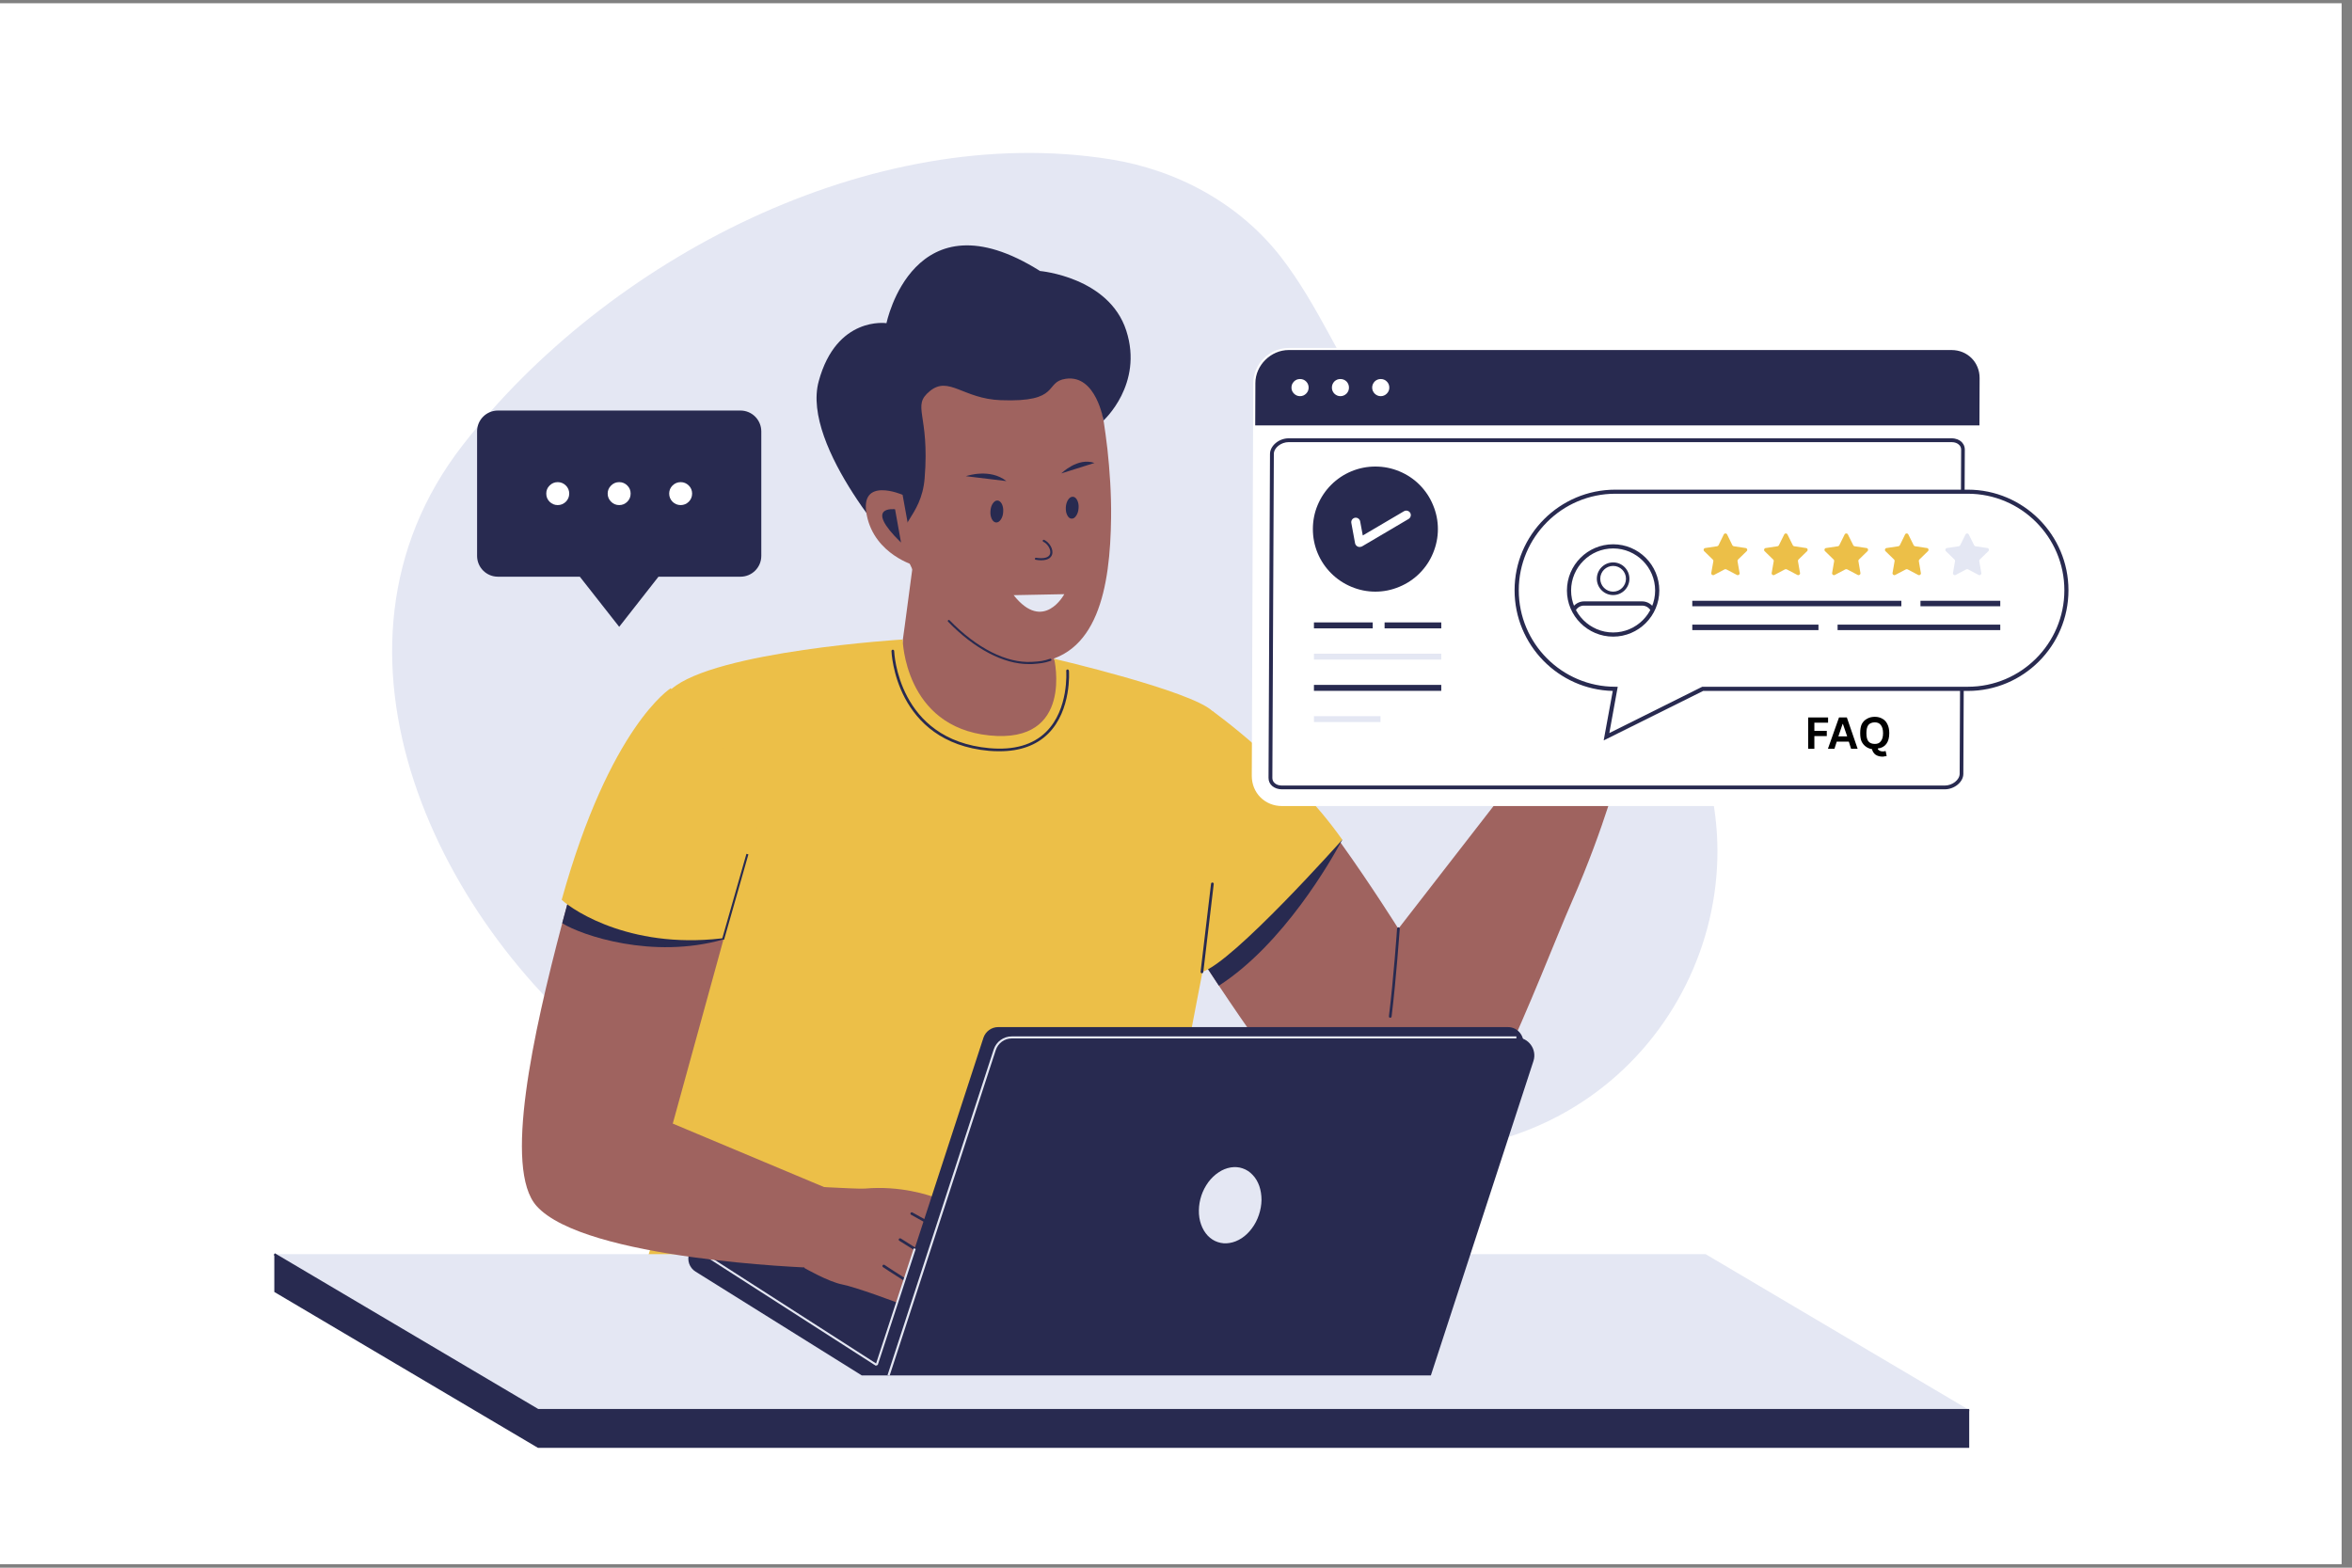 <svg xmlns="http://www.w3.org/2000/svg" xmlns:xlink="http://www.w3.org/1999/xlink" width="150" zoomAndPan="magnify" viewBox="0 0 112.5 75" height="100" preserveAspectRatio="xMidYMid meet" version="1.2"><rect x="0" y="0" width="112.5" height="75" fill="#808080" stroke="none"/><defs><clipPath id="68167538a2"><path d="M 0 0.164 L 112.004 0.164 L 112.004 74.832 L 0 74.832 Z M 0 0.164 "/></clipPath><clipPath id="56c143812b"><path d="M 13.082 60 L 95 60 L 95 68 L 13.082 68 Z M 13.082 60 "/></clipPath><clipPath id="f352d8737b"><path d="M 13.082 60 L 95 60 L 95 69.262 L 13.082 69.262 Z M 13.082 60 "/></clipPath><clipPath id="b0bdd54836"><path d="M 13.082 59 L 95 59 L 95 68 L 13.082 68 Z M 13.082 59 "/></clipPath><clipPath id="3c16f59882"><path d="M 72 23 L 98.949 23 L 98.949 36 L 72 36 Z M 72 23 "/></clipPath></defs><g id="5f903d8aba"><g clip-rule="nonzero" clip-path="url(#68167538a2)"><path style=" stroke:none;fill-rule:nonzero;fill:#ffffff;fill-opacity:1;" d="M 0 0.164 L 112.004 0.164 L 112.004 74.836 L 0 74.836 Z M 0 0.164 "/><path style=" stroke:none;fill-rule:nonzero;fill:#ffffff;fill-opacity:1;" d="M 0 0.164 L 112.004 0.164 L 112.004 74.836 L 0 74.836 Z M 0 0.164 "/></g><path style=" stroke:none;fill-rule:nonzero;fill:#e4e7f3;fill-opacity:1;" d="M 41.297 55.969 C 44.062 56.543 46.918 56.824 49.82 56.941 C 57.188 57.25 64.934 56.602 72 54.441 C 81.398 51.562 85.316 40.117 79.227 32.238 C 77.453 29.941 75.102 28.602 72.828 26.902 C 70.148 24.898 67.691 22.598 65.805 19.816 C 64.152 17.395 63.066 14.617 61.266 12.293 C 59.273 9.73 56.297 8.129 53.113 7.621 C 41.688 5.797 29.039 12.395 22.125 21.305 C 14.504 31.121 21.004 44.484 29.801 50.996 C 33.336 53.609 37.219 55.113 41.297 55.969 Z M 41.297 55.969 "/><path style=" stroke:none;fill-rule:nonzero;fill:#9f635f;fill-opacity:1;" d="M 43.098 31.223 C 43.129 31.121 44.164 23.191 44.188 23.094 C 44.188 23.094 44.707 23.152 44.707 23.152 C 46.535 24.34 48.668 26.109 50.5 27.301 C 50.5 27.301 49.91 29.555 50.172 30.789 C 50.262 31.23 50.473 31.645 50.473 31.645 C 50.473 31.645 52.211 34.043 52.148 34.484 C 51.918 36.02 43.203 39.109 43.098 31.223 Z M 43.098 31.223 "/><path style=" stroke:none;fill-rule:nonzero;fill:#9f635f;fill-opacity:1;" d="M 77.48 36.703 C 77.48 36.703 76.773 39.504 75.207 43.086 C 73.637 46.668 70.133 56.406 67.449 57.078 C 65.547 57.555 60.871 51.02 58.305 47.16 C 57.242 45.566 56.539 44.43 56.539 44.43 L 56.723 43.828 L 59.336 35.195 C 59.336 35.195 61.219 36.48 63.195 39.055 C 63.48 39.422 63.766 39.812 64.047 40.207 C 64.074 40.242 64.102 40.281 64.125 40.316 C 65.574 42.336 66.887 44.43 66.887 44.43 L 73.977 35.289 Z M 77.48 36.703 "/><path style=" stroke:none;fill-rule:nonzero;fill:#282a50;fill-opacity:1;" d="M 64.203 40.172 C 64.203 40.172 64.176 40.223 64.125 40.312 C 63.691 41.117 61.402 45.164 58.301 47.156 C 57.238 45.566 56.539 44.426 56.539 44.426 L 56.719 43.828 C 56.766 43.75 56.789 43.707 56.789 43.707 L 61.051 40.805 L 64.047 40.203 Z M 64.203 40.172 "/><path style=" stroke:none;fill-rule:nonzero;fill:#ecbf48;fill-opacity:1;" d="M 43.176 30.594 C 43.176 30.594 34.215 31.141 32.117 32.965 C 32.117 32.965 32.238 37.688 32.395 42.387 C 32.551 47.086 32.289 56.016 31.559 58.312 C 30.828 60.609 30.047 63.223 30.047 63.223 C 30.047 63.223 44.344 66.926 56.605 62.961 C 56.605 62.961 56.086 56.59 56.504 52.309 C 56.922 48.027 60.297 36.168 57.992 34.016 C 56.949 33.039 50.422 31.516 50.422 31.516 C 50.422 31.516 51.391 35.602 47.32 35.184 C 43.25 34.766 43.176 30.594 43.176 30.594 Z M 43.176 30.594 "/><path style=" stroke:none;fill-rule:nonzero;fill:#282a50;fill-opacity:1;" d="M 47.812 35.941 C 47.648 35.941 47.484 35.938 47.312 35.922 C 42.805 35.52 42.641 31.191 42.641 31.148 C 42.641 31.113 42.668 31.082 42.703 31.082 C 42.734 31.082 42.77 31.109 42.77 31.145 C 42.77 31.188 42.934 35.398 47.324 35.793 C 48.496 35.898 49.41 35.637 50.039 35.012 C 51.133 33.93 51 32.117 51 32.098 C 50.996 32.062 51.023 32.031 51.059 32.027 C 51.094 32.027 51.125 32.055 51.129 32.09 C 51.133 32.105 51.266 33.98 50.133 35.102 C 49.57 35.66 48.789 35.941 47.812 35.941 Z M 47.812 35.941 "/><path style=" stroke:none;fill-rule:nonzero;fill:#ecbf48;fill-opacity:1;" d="M 57.992 34.016 C 57.992 34.016 61.723 36.664 64.203 40.172 C 64.203 40.172 58.945 46.086 57.488 46.5 C 56.031 46.91 57.562 39.652 57.562 39.652 Z M 57.992 34.016 "/><path style=" stroke:none;fill-rule:nonzero;fill:#282a50;fill-opacity:1;" d="M 57.488 46.562 C 57.488 46.562 57.484 46.562 57.48 46.562 C 57.445 46.559 57.422 46.523 57.426 46.488 L 57.926 42.277 C 57.93 42.242 57.965 42.215 58 42.223 C 58.035 42.227 58.062 42.258 58.055 42.293 L 57.555 46.508 C 57.551 46.539 57.52 46.562 57.488 46.562 Z M 57.488 46.562 "/><g clip-rule="nonzero" clip-path="url(#56c143812b)"><path style=" stroke:none;fill-rule:nonzero;fill:#e4e7f3;fill-opacity:1;" d="M 25.73 67.457 L 13.121 60 L 81.582 60 L 94.191 67.457 Z M 25.73 67.457 "/></g><path style=" stroke:none;fill-rule:nonzero;fill:#282a50;fill-opacity:1;" d="M 33.09 59.629 L 32.965 59.973 C 32.852 60.293 32.977 60.656 33.27 60.836 L 41.219 65.801 L 42.504 65.801 L 43.281 64.996 L 34.41 60.211 Z M 33.09 59.629 "/><path style=" stroke:none;fill-rule:nonzero;fill:#282a50;fill-opacity:1;" d="M 41.934 65.305 L 33.09 59.629 L 47.312 59.629 Z M 41.934 65.305 "/><path style=" stroke:none;fill-rule:nonzero;fill:#e4e7f3;fill-opacity:1;" d="M 41.906 65.348 L 33.062 59.668 L 33.113 59.586 L 41.961 65.266 Z M 41.906 65.348 "/><path style=" stroke:none;fill-rule:nonzero;fill:#9f635f;fill-opacity:1;" d="M 38.094 56.715 C 38.094 56.715 40.996 56.895 41.371 56.863 C 43.035 56.715 44.434 57.16 44.883 57.352 C 45.332 57.543 46.602 58.336 46.789 58.746 C 46.977 59.16 46.629 60.023 46.238 60.141 C 46.238 60.141 46.129 60.961 45.648 61.109 C 45.648 61.109 45.762 61.539 45.898 61.953 C 46.035 62.367 45.898 62.691 45.898 62.691 C 45.898 62.691 46.262 62.934 46.047 63.246 C 45.836 63.559 44.441 62.91 43.586 62.574 C 42.734 62.242 40.945 61.582 40.281 61.449 C 39.621 61.32 38.48 60.664 38.48 60.664 Z M 38.094 56.715 "/><path style=" stroke:none;fill-rule:nonzero;fill:#282a50;fill-opacity:1;" d="M 46.238 60.203 C 46.207 60.203 46.18 60.18 46.176 60.148 C 46.176 60.141 46.094 59.613 45.742 59.363 C 45.371 59.098 43.598 58.129 43.582 58.117 C 43.547 58.102 43.539 58.062 43.555 58.031 C 43.57 58 43.609 57.988 43.641 58.004 C 43.715 58.047 45.438 58.988 45.816 59.258 C 46.215 59.543 46.301 60.105 46.301 60.129 C 46.309 60.164 46.281 60.199 46.246 60.203 C 46.246 60.203 46.242 60.203 46.238 60.203 Z M 46.238 60.203 "/><path style=" stroke:none;fill-rule:nonzero;fill:#282a50;fill-opacity:1;" d="M 45.648 61.172 C 45.633 61.172 45.613 61.164 45.602 61.152 C 45.598 61.148 45.105 60.652 44.691 60.402 C 44.273 60.152 43.027 59.367 43.016 59.359 C 42.988 59.344 42.977 59.301 42.996 59.273 C 43.016 59.242 43.055 59.234 43.086 59.25 C 43.098 59.258 44.34 60.043 44.762 60.293 C 45.188 60.551 45.676 61.043 45.695 61.066 C 45.719 61.09 45.719 61.133 45.695 61.156 C 45.684 61.164 45.664 61.172 45.648 61.172 Z M 45.648 61.172 "/><path style=" stroke:none;fill-rule:nonzero;fill:#282a50;fill-opacity:1;" d="M 45.895 62.754 C 45.879 62.754 45.863 62.75 45.852 62.738 C 45.848 62.734 45.48 62.406 44.723 62.09 C 43.941 61.77 42.305 60.668 42.234 60.621 C 42.207 60.602 42.199 60.562 42.219 60.531 C 42.238 60.504 42.281 60.496 42.309 60.516 C 42.324 60.527 44.004 61.656 44.77 61.973 C 45.555 62.301 45.926 62.629 45.941 62.641 C 45.965 62.668 45.969 62.707 45.945 62.734 C 45.93 62.746 45.914 62.754 45.895 62.754 Z M 45.895 62.754 "/><path style=" stroke:none;fill-rule:nonzero;fill:#9f635f;fill-opacity:1;" d="M 38.762 60.648 C 38.762 60.648 27.961 60.27 25.664 57.695 C 24.078 55.922 25.492 49.461 26.891 44.172 C 27.164 43.137 27.438 42.152 27.688 41.254 C 27.715 41.152 27.742 41.051 27.77 40.953 C 27.832 41.012 27.906 41.09 28.004 41.184 C 28.82 41.984 30.965 43.918 35.051 43.312 L 34.43 45.582 L 32.18 53.754 L 39.719 56.918 C 40.148 57.41 38.762 60.648 38.762 60.648 Z M 38.762 60.648 "/><path style=" stroke:none;fill-rule:nonzero;fill:#282a50;fill-opacity:1;" d="M 35.051 43.312 L 34.582 44.949 C 31.215 45.902 27.836 44.758 26.891 44.168 C 27.164 43.137 27.438 42.148 27.688 41.25 C 27.797 41.227 27.902 41.203 28.004 41.184 C 28.82 41.984 30.965 43.914 35.051 43.312 Z M 35.051 43.312 "/><path style=" stroke:none;fill-rule:nonzero;fill:#ecbf48;fill-opacity:1;" d="M 36.539 38.121 L 34.922 44.84 C 30.359 45.512 27.445 43.594 26.867 43.047 C 29.18 34.727 32.082 32.926 32.082 32.926 Z M 36.539 38.121 "/><path style=" stroke:none;fill-rule:nonzero;fill:#282a50;fill-opacity:1;" d="M 34.535 44.938 L 35.703 40.848 L 35.797 40.875 L 34.633 44.961 Z M 34.535 44.938 "/><path style=" stroke:none;fill-rule:nonzero;fill:#282a50;fill-opacity:1;" d="M 67.875 65.305 L 41.934 65.305 L 47.039 49.648 C 47.141 49.344 47.426 49.137 47.746 49.137 L 72.125 49.137 C 72.629 49.137 72.988 49.629 72.832 50.113 Z M 67.875 65.305 "/><path style=" stroke:none;fill-rule:nonzero;fill:#282a50;fill-opacity:1;" d="M 68.441 65.801 L 42.5 65.801 L 47.578 50.227 C 47.695 49.871 48.023 49.633 48.395 49.633 L 72.531 49.633 C 73.113 49.633 73.527 50.203 73.348 50.758 Z M 68.441 65.801 "/><path style=" stroke:none;fill-rule:nonzero;fill:#e4e7f3;fill-opacity:1;" d="M 59.434 55.895 C 59.617 55.957 59.777 56.059 59.914 56.207 C 60.055 56.352 60.16 56.531 60.234 56.738 C 60.305 56.949 60.34 57.172 60.34 57.41 C 60.336 57.652 60.293 57.887 60.215 58.121 C 60.137 58.355 60.027 58.57 59.883 58.762 C 59.742 58.953 59.578 59.113 59.395 59.234 C 59.207 59.355 59.016 59.434 58.816 59.465 C 58.621 59.5 58.43 59.484 58.246 59.422 C 58.066 59.363 57.906 59.258 57.766 59.113 C 57.629 58.965 57.523 58.789 57.449 58.578 C 57.375 58.371 57.34 58.145 57.344 57.906 C 57.348 57.668 57.387 57.43 57.465 57.195 C 57.543 56.961 57.656 56.75 57.797 56.555 C 57.941 56.363 58.105 56.207 58.289 56.086 C 58.473 55.961 58.664 55.887 58.863 55.852 C 59.062 55.82 59.254 55.832 59.434 55.895 Z M 59.434 55.895 "/><path style=" stroke:none;fill-rule:nonzero;fill:#e4e7f3;fill-opacity:1;" d="M 42.551 65.816 L 42.453 65.785 L 47.531 50.207 C 47.656 49.832 48 49.582 48.395 49.582 L 72.531 49.582 L 72.531 49.68 L 48.395 49.68 C 48.043 49.68 47.738 49.906 47.629 50.238 Z M 42.551 65.816 "/><g clip-rule="nonzero" clip-path="url(#f352d8737b)"><path style=" stroke:none;fill-rule:nonzero;fill:#282a50;fill-opacity:1;" d="M 94.191 69.266 L 94.191 67.457 L 25.73 67.457 L 13.121 60 L 13.121 61.809 L 25.73 69.266 Z M 94.191 69.266 "/></g><g clip-rule="nonzero" clip-path="url(#b0bdd54836)"><path style=" stroke:none;fill-rule:nonzero;fill:#282a50;fill-opacity:1;" d="M 94.191 67.508 L 25.715 67.508 L 25.707 67.5 L 13.098 60.043 L 13.145 59.957 L 25.742 67.406 L 94.191 67.406 Z M 94.191 67.508 "/></g><path style=" stroke:none;fill-rule:nonzero;fill:#9f635f;fill-opacity:1;" d="M 53.145 24.77 C 53.105 28.082 52.523 31.523 49.363 31.715 C 47.156 31.848 44.453 29.324 43.402 26.703 C 42.863 25.352 42.375 24.176 42.18 23.25 C 42.027 22.52 41.965 22.055 41.965 22.055 L 42.148 20.355 L 42.258 19.359 C 42.258 19.359 42.824 18.652 43.457 17.863 C 44.246 16.871 45.969 17.688 45.98 17.625 C 46.004 17.535 50.168 16.008 51.895 17.434 C 51.898 17.438 51.902 17.441 51.902 17.445 C 52.059 17.574 52.191 17.715 52.285 17.863 C 52.363 17.988 52.418 18.121 52.449 18.258 C 52.504 18.523 52.578 18.922 52.672 19.43 C 52.707 19.641 52.75 19.871 52.785 20.117 C 52.848 20.535 52.914 20.992 52.969 21.477 C 53.078 22.484 53.16 23.625 53.145 24.77 Z M 53.145 24.77 "/><path style=" stroke:none;fill-rule:nonzero;fill:#282a50;fill-opacity:1;" d="M 43.078 26.516 C 43.109 26.668 38.301 21.379 39.16 18.242 C 40.012 15.102 42.402 15.461 42.402 15.461 C 42.402 15.461 43.688 9.148 49.746 12.965 C 49.746 12.965 53.039 13.25 53.871 15.816 C 54.703 18.387 52.781 20.117 52.781 20.117 C 52.781 20.117 52.434 17.914 50.98 18.121 C 49.926 18.27 50.773 19.258 47.863 19.145 C 46.066 19.078 45.383 17.969 44.48 18.707 C 43.578 19.445 44.48 19.773 44.227 22.879 C 44.074 24.785 42.77 25.09 43.078 26.516 Z M 43.078 26.516 "/><path style=" stroke:none;fill-rule:nonzero;fill:#e4e7f3;fill-opacity:1;" d="M 48.484 28.473 L 50.906 28.426 C 50.906 28.43 49.914 30.281 48.484 28.473 Z M 48.484 28.473 "/><path style=" stroke:none;fill-rule:nonzero;fill:#282a50;fill-opacity:1;" d="M 49.195 31.77 C 47.996 31.77 46.605 31.039 45.348 29.742 C 45.328 29.723 45.328 29.691 45.352 29.672 C 45.371 29.652 45.402 29.652 45.422 29.676 C 46.719 31.012 48.156 31.738 49.363 31.664 C 49.734 31.645 49.926 31.621 50.227 31.516 C 50.254 31.508 50.281 31.52 50.289 31.547 C 50.301 31.574 50.289 31.602 50.262 31.613 C 49.949 31.723 49.75 31.742 49.367 31.77 C 49.309 31.77 49.254 31.77 49.195 31.77 Z M 49.195 31.77 "/><path style=" stroke:none;fill-rule:nonzero;fill:#9f635f;fill-opacity:1;" d="M 43.172 23.672 C 43.172 23.672 41.074 22.762 41.461 24.656 C 41.844 26.547 43.789 27.066 43.789 27.066 Z M 43.172 23.672 "/><path style=" stroke:none;fill-rule:nonzero;fill:#282a50;fill-opacity:1;" d="M 42.812 24.363 C 42.812 24.363 41.258 24.168 43.098 25.957 Z M 42.812 24.363 "/><path style=" stroke:none;fill-rule:nonzero;fill:#282a50;fill-opacity:1;" d="M 51.32 23.766 C 51.406 23.77 51.473 23.828 51.527 23.934 C 51.578 24.039 51.602 24.164 51.59 24.309 C 51.582 24.453 51.543 24.574 51.477 24.672 C 51.41 24.773 51.336 24.82 51.25 24.812 C 51.168 24.809 51.098 24.75 51.047 24.645 C 50.992 24.539 50.973 24.414 50.98 24.27 C 50.988 24.125 51.027 24.004 51.094 23.902 C 51.16 23.805 51.238 23.758 51.32 23.766 Z M 51.32 23.766 "/><path style=" stroke:none;fill-rule:nonzero;fill:#282a50;fill-opacity:1;" d="M 47.715 23.945 C 47.797 23.953 47.867 24.008 47.922 24.113 C 47.973 24.223 47.996 24.348 47.984 24.492 C 47.977 24.637 47.938 24.758 47.871 24.855 C 47.805 24.953 47.73 25 47.645 24.996 C 47.559 24.988 47.492 24.934 47.438 24.828 C 47.387 24.719 47.363 24.594 47.375 24.449 C 47.383 24.305 47.422 24.184 47.488 24.086 C 47.555 23.988 47.629 23.941 47.715 23.945 Z M 47.715 23.945 "/><path style=" stroke:none;fill-rule:nonzero;fill:#282a50;fill-opacity:1;" d="M 50.766 22.648 C 50.766 22.648 51.543 21.867 52.352 22.148 Z M 50.766 22.648 "/><path style=" stroke:none;fill-rule:nonzero;fill:#282a50;fill-opacity:1;" d="M 46.199 22.781 C 46.27 22.758 47.359 22.398 48.137 23.016 Z M 46.199 22.781 "/><path style=" stroke:none;fill-rule:nonzero;fill:#282a50;fill-opacity:1;" d="M 49.801 26.805 C 49.723 26.805 49.637 26.797 49.543 26.781 C 49.516 26.777 49.496 26.754 49.5 26.727 C 49.504 26.699 49.527 26.68 49.555 26.684 C 49.934 26.742 50.176 26.676 50.227 26.496 C 50.285 26.312 50.121 26.02 49.902 25.918 C 49.879 25.906 49.867 25.879 49.879 25.852 C 49.891 25.828 49.922 25.816 49.945 25.828 C 50.184 25.938 50.402 26.27 50.324 26.527 C 50.289 26.641 50.176 26.805 49.801 26.805 Z M 49.801 26.805 "/><path style=" stroke:none;fill-rule:nonzero;fill:#282a50;fill-opacity:1;" d="M 66.496 48.691 C 66.496 48.691 66.492 48.691 66.488 48.691 C 66.453 48.688 66.43 48.652 66.434 48.617 C 66.656 46.848 66.824 44.449 66.824 44.426 C 66.828 44.391 66.855 44.363 66.895 44.363 C 66.93 44.367 66.957 44.398 66.953 44.434 C 66.949 44.457 66.781 46.863 66.562 48.637 C 66.555 48.668 66.527 48.691 66.496 48.691 Z M 66.496 48.691 "/><path style=" stroke:none;fill-rule:nonzero;fill:#e4e7f3;fill-opacity:1;" d="M 41.887 65.285 L 43.707 59.719 L 43.801 59.75 L 41.98 65.316 Z M 41.887 65.285 "/><path style=" stroke:none;fill-rule:nonzero;fill:#282a50;fill-opacity:1;" d="M 35.418 19.641 L 23.816 19.641 C 23.266 19.641 22.82 20.086 22.82 20.633 L 22.82 26.594 C 22.82 27.145 23.266 27.59 23.816 27.59 L 27.734 27.59 L 29.617 29.988 L 31.496 27.59 L 35.418 27.59 C 35.969 27.59 36.414 27.145 36.414 26.594 L 36.414 20.633 C 36.41 20.086 35.969 19.641 35.418 19.641 Z M 35.418 19.641 "/><path style=" stroke:none;fill-rule:nonzero;fill:#ffffff;fill-opacity:1;" d="M 27.227 23.613 C 27.227 23.766 27.172 23.895 27.066 24.004 C 26.957 24.109 26.828 24.164 26.676 24.164 C 26.527 24.164 26.395 24.109 26.289 24.004 C 26.18 23.895 26.129 23.766 26.129 23.613 C 26.129 23.465 26.18 23.332 26.289 23.227 C 26.395 23.121 26.527 23.066 26.676 23.066 C 26.828 23.066 26.957 23.121 27.066 23.227 C 27.172 23.332 27.227 23.465 27.227 23.613 Z M 27.227 23.613 "/><path style=" stroke:none;fill-rule:nonzero;fill:#ffffff;fill-opacity:1;" d="M 30.164 23.613 C 30.164 23.766 30.113 23.895 30.004 24.004 C 29.898 24.109 29.77 24.164 29.617 24.164 C 29.465 24.164 29.336 24.109 29.23 24.004 C 29.121 23.895 29.066 23.766 29.066 23.613 C 29.066 23.465 29.121 23.332 29.23 23.227 C 29.336 23.121 29.465 23.066 29.617 23.066 C 29.77 23.066 29.898 23.121 30.004 23.227 C 30.113 23.332 30.164 23.465 30.164 23.613 Z M 30.164 23.613 "/><path style=" stroke:none;fill-rule:nonzero;fill:#ffffff;fill-opacity:1;" d="M 33.105 23.613 C 33.105 23.766 33.051 23.895 32.945 24.004 C 32.836 24.109 32.707 24.164 32.559 24.164 C 32.406 24.164 32.277 24.109 32.168 24.004 C 32.062 23.895 32.008 23.766 32.008 23.613 C 32.008 23.465 32.062 23.332 32.168 23.227 C 32.277 23.121 32.406 23.066 32.559 23.066 C 32.707 23.066 32.836 23.121 32.945 23.227 C 33.051 23.332 33.105 23.465 33.105 23.613 Z M 33.105 23.613 "/><path style=" stroke:none;fill-rule:nonzero;fill:#ffffff;fill-opacity:1;" d="M 94.688 18.09 L 94.68 20.352 L 94.617 36.879 C 94.617 37.73 93.879 38.465 93.023 38.465 L 61.316 38.465 C 60.555 38.465 59.973 37.879 59.977 37.121 L 60.039 20.352 L 60.047 18.328 C 60.047 17.477 60.785 16.746 61.641 16.746 L 93.344 16.746 C 94.105 16.746 94.691 17.332 94.688 18.09 Z M 94.688 18.09 "/><path style=" stroke:none;fill-rule:nonzero;fill:#ffffff;fill-opacity:1;" d="M 93.02 38.562 L 61.316 38.562 C 60.922 38.562 60.559 38.414 60.289 38.145 C 60.02 37.875 59.875 37.512 59.875 37.117 L 59.945 18.328 C 59.945 17.418 60.723 16.648 61.641 16.648 L 93.34 16.648 C 93.738 16.648 94.102 16.797 94.371 17.062 C 94.637 17.332 94.785 17.695 94.785 18.09 L 94.777 20.352 L 94.715 36.879 C 94.711 37.793 93.938 38.562 93.02 38.562 Z M 61.641 16.844 C 60.832 16.844 60.145 17.523 60.145 18.328 L 60.074 37.117 C 60.074 37.457 60.199 37.773 60.43 38.004 C 60.66 38.234 60.977 38.359 61.316 38.359 L 93.02 38.359 C 93.816 38.359 94.516 37.668 94.52 36.875 L 94.59 18.09 C 94.59 17.75 94.461 17.434 94.23 17.203 C 94 16.973 93.684 16.844 93.344 16.844 Z M 61.641 16.844 "/><path style=" stroke:none;fill-rule:nonzero;fill:#ffffff;fill-opacity:1;" d="M 61.316 37.672 C 61.16 37.672 61.02 37.625 60.918 37.543 C 60.82 37.461 60.766 37.348 60.766 37.219 L 60.836 21.715 C 60.84 21.375 61.223 21.062 61.641 21.062 L 93.344 21.062 C 93.543 21.062 93.672 21.133 93.742 21.191 C 93.812 21.246 93.895 21.352 93.895 21.516 L 93.824 37.016 C 93.82 37.359 93.441 37.672 93.02 37.672 Z M 61.316 37.672 "/><path style=" stroke:none;fill-rule:nonzero;fill:#282a50;fill-opacity:1;" d="M 93.02 37.762 L 61.316 37.762 C 61.137 37.762 60.98 37.707 60.863 37.613 C 60.738 37.512 60.676 37.375 60.676 37.215 L 60.746 21.715 C 60.75 21.324 61.172 20.969 61.641 20.969 L 93.34 20.969 C 93.57 20.969 93.715 21.051 93.797 21.117 C 93.883 21.191 93.98 21.316 93.98 21.516 L 93.91 37.016 C 93.914 37.406 93.488 37.762 93.02 37.762 Z M 61.641 21.152 C 61.273 21.152 60.93 21.426 60.93 21.715 L 60.859 37.219 C 60.859 37.32 60.898 37.406 60.98 37.473 C 61.062 37.543 61.18 37.582 61.32 37.582 L 93.02 37.582 C 93.387 37.582 93.734 37.309 93.734 37.016 L 93.805 21.516 C 93.805 21.414 93.766 21.324 93.684 21.262 C 93.625 21.211 93.52 21.152 93.344 21.152 Z M 61.641 21.152 "/><g clip-rule="nonzero" clip-path="url(#3c16f59882)"><path style=" stroke:none;fill-rule:nonzero;fill:#ffffff;fill-opacity:1;" d="M 94.125 23.523 L 77.262 23.523 C 74.656 23.523 72.547 25.633 72.547 28.238 C 72.547 30.844 74.656 32.957 77.262 32.957 L 76.84 35.246 L 81.441 32.957 L 94.125 32.957 C 96.73 32.957 98.84 30.844 98.84 28.238 C 98.84 25.633 96.73 23.523 94.125 23.523 Z M 94.125 23.523 "/><path style=" stroke:none;fill-rule:nonzero;fill:#282a50;fill-opacity:1;" d="M 76.707 35.422 L 77.141 33.055 C 74.543 32.992 72.445 30.855 72.445 28.238 C 72.445 25.586 74.605 23.426 77.262 23.426 L 94.125 23.426 C 96.777 23.426 98.938 25.586 98.938 28.238 C 98.938 30.895 96.777 33.055 94.125 33.055 L 81.465 33.055 Z M 77.262 23.621 C 74.715 23.621 72.645 25.695 72.645 28.238 C 72.645 30.785 74.715 32.855 77.262 32.855 L 77.379 32.855 L 76.977 35.07 L 81.422 32.855 L 94.125 32.855 C 96.672 32.855 98.742 30.785 98.742 28.238 C 98.742 25.695 96.672 23.621 94.125 23.621 Z M 77.262 23.621 "/></g><path style=" stroke:none;fill-rule:nonzero;fill:#282a50;fill-opacity:1;" d="M 77.16 30.457 C 75.941 30.457 74.949 29.465 74.949 28.25 C 74.949 27.031 75.941 26.039 77.16 26.039 C 78.375 26.039 79.367 27.031 79.367 28.25 C 79.367 29.465 78.375 30.457 77.16 30.457 Z M 77.16 26.238 C 76.051 26.238 75.148 27.141 75.148 28.25 C 75.148 29.355 76.051 30.258 77.16 30.258 C 78.266 30.258 79.168 29.355 79.168 28.25 C 79.168 27.141 78.266 26.238 77.16 26.238 Z M 77.16 26.238 "/><path style=" stroke:none;fill-rule:nonzero;fill:#282a50;fill-opacity:1;" d="M 77.16 28.469 C 76.727 28.469 76.379 28.117 76.379 27.688 C 76.379 27.258 76.727 26.906 77.16 26.906 C 77.59 26.906 77.938 27.258 77.938 27.688 C 77.938 28.117 77.59 28.469 77.16 28.469 Z M 77.16 27.074 C 76.82 27.074 76.543 27.348 76.543 27.688 C 76.543 28.027 76.82 28.305 77.16 28.305 C 77.496 28.305 77.773 28.027 77.773 27.688 C 77.773 27.348 77.496 27.074 77.16 27.074 Z M 77.16 27.074 "/><path style=" stroke:none;fill-rule:nonzero;fill:#282a50;fill-opacity:1;" d="M 75.355 29.227 L 75.176 29.133 C 75.293 28.91 75.523 28.77 75.773 28.77 L 78.543 28.77 C 78.793 28.77 79.02 28.91 79.137 29.133 L 78.961 29.227 C 78.879 29.066 78.719 28.973 78.543 28.973 L 75.773 28.973 C 75.598 28.969 75.438 29.066 75.355 29.227 Z M 75.355 29.227 "/><path style=" stroke:none;fill-rule:nonzero;fill:#282a50;fill-opacity:1;" d="M 91.859 28.742 L 95.676 28.742 L 95.676 29.004 L 91.859 29.004 Z M 91.859 28.742 "/><path style=" stroke:none;fill-rule:nonzero;fill:#282a50;fill-opacity:1;" d="M 80.945 28.742 L 90.945 28.742 L 90.945 29.004 L 80.945 29.004 Z M 80.945 28.742 "/><path style=" stroke:none;fill-rule:nonzero;fill:#282a50;fill-opacity:1;" d="M 87.895 29.883 L 95.676 29.883 L 95.676 30.145 L 87.895 30.145 Z M 87.895 29.883 "/><path style=" stroke:none;fill-rule:nonzero;fill:#282a50;fill-opacity:1;" d="M 80.945 29.883 L 86.98 29.883 L 86.98 30.145 L 80.945 30.145 Z M 80.945 29.883 "/><path style=" stroke:none;fill-rule:nonzero;fill:#ecbf48;fill-opacity:1;" d="M 82.609 25.566 L 82.863 26.086 C 82.875 26.109 82.902 26.129 82.93 26.133 L 83.5 26.219 C 83.57 26.227 83.602 26.316 83.547 26.367 L 83.133 26.77 C 83.113 26.789 83.105 26.816 83.109 26.848 L 83.207 27.414 C 83.223 27.484 83.148 27.539 83.082 27.508 L 82.57 27.238 C 82.543 27.227 82.516 27.227 82.492 27.238 L 81.98 27.508 C 81.914 27.539 81.84 27.484 81.852 27.414 L 81.953 26.848 C 81.957 26.816 81.949 26.789 81.926 26.77 L 81.512 26.367 C 81.461 26.316 81.492 26.227 81.562 26.219 L 82.133 26.133 C 82.16 26.129 82.184 26.109 82.199 26.086 L 82.453 25.566 C 82.484 25.504 82.574 25.504 82.609 25.566 Z M 82.609 25.566 "/><path style=" stroke:none;fill-rule:nonzero;fill:#ecbf48;fill-opacity:1;" d="M 85.496 25.566 L 85.754 26.086 C 85.766 26.109 85.789 26.129 85.82 26.133 L 86.391 26.219 C 86.461 26.227 86.488 26.316 86.438 26.367 L 86.023 26.77 C 86.004 26.789 85.996 26.816 86 26.848 L 86.098 27.414 C 86.113 27.484 86.039 27.539 85.973 27.508 L 85.461 27.238 C 85.434 27.227 85.406 27.227 85.379 27.238 L 84.867 27.508 C 84.805 27.539 84.73 27.484 84.742 27.414 L 84.84 26.848 C 84.848 26.816 84.836 26.789 84.816 26.77 L 84.402 26.367 C 84.352 26.316 84.383 26.227 84.453 26.219 L 85.023 26.133 C 85.051 26.129 85.074 26.109 85.086 26.086 L 85.344 25.566 C 85.375 25.504 85.465 25.504 85.496 25.566 Z M 85.496 25.566 "/><path style=" stroke:none;fill-rule:nonzero;fill:#ecbf48;fill-opacity:1;" d="M 88.387 25.566 L 88.645 26.086 C 88.656 26.109 88.68 26.129 88.707 26.133 L 89.281 26.219 C 89.352 26.227 89.379 26.316 89.328 26.367 L 88.914 26.77 C 88.895 26.789 88.883 26.816 88.891 26.848 L 88.988 27.414 C 89 27.484 88.926 27.539 88.863 27.508 L 88.352 27.238 C 88.324 27.227 88.293 27.227 88.27 27.238 L 87.758 27.508 C 87.695 27.539 87.621 27.484 87.633 27.414 L 87.73 26.848 C 87.738 26.816 87.727 26.789 87.707 26.77 L 87.293 26.367 C 87.242 26.316 87.27 26.227 87.34 26.219 L 87.914 26.133 C 87.941 26.129 87.965 26.109 87.977 26.086 L 88.234 25.566 C 88.266 25.504 88.355 25.504 88.387 25.566 Z M 88.387 25.566 "/><path style=" stroke:none;fill-rule:nonzero;fill:#ecbf48;fill-opacity:1;" d="M 91.277 25.566 L 91.535 26.086 C 91.547 26.109 91.57 26.129 91.602 26.133 L 92.172 26.219 C 92.242 26.227 92.273 26.316 92.219 26.367 L 91.805 26.77 C 91.785 26.789 91.777 26.816 91.781 26.848 L 91.879 27.414 C 91.895 27.484 91.82 27.539 91.754 27.508 L 91.242 27.238 C 91.215 27.227 91.188 27.227 91.164 27.238 L 90.648 27.508 C 90.586 27.539 90.512 27.484 90.523 27.414 L 90.621 26.848 C 90.629 26.816 90.617 26.789 90.598 26.77 L 90.184 26.367 C 90.133 26.316 90.164 26.227 90.234 26.219 L 90.805 26.133 C 90.832 26.129 90.855 26.109 90.871 26.086 L 91.125 25.566 C 91.156 25.504 91.246 25.504 91.277 25.566 Z M 91.277 25.566 "/><path style=" stroke:none;fill-rule:nonzero;fill:#e4e7f3;fill-opacity:1;" d="M 94.168 25.566 L 94.426 26.086 C 94.438 26.109 94.461 26.129 94.488 26.133 L 95.062 26.219 C 95.133 26.227 95.16 26.316 95.109 26.367 L 94.695 26.77 C 94.676 26.789 94.668 26.816 94.672 26.848 L 94.77 27.414 C 94.781 27.484 94.707 27.539 94.645 27.508 L 94.133 27.238 C 94.105 27.227 94.078 27.227 94.051 27.238 L 93.539 27.508 C 93.477 27.539 93.402 27.484 93.414 27.414 L 93.512 26.848 C 93.52 26.816 93.508 26.789 93.488 26.77 L 93.074 26.367 C 93.023 26.316 93.051 26.227 93.121 26.219 L 93.695 26.133 C 93.723 26.129 93.746 26.109 93.758 26.086 L 94.016 25.566 C 94.047 25.504 94.137 25.504 94.168 25.566 Z M 94.168 25.566 "/><path style=" stroke:none;fill-rule:nonzero;fill:#282a50;fill-opacity:1;" d="M 94.688 18.09 L 94.68 20.352 L 60.039 20.352 L 60.047 18.328 C 60.047 17.477 60.785 16.746 61.641 16.746 L 93.344 16.746 C 94.105 16.746 94.691 17.332 94.688 18.09 Z M 94.688 18.09 "/><path style=" stroke:none;fill-rule:nonzero;fill:#ffffff;fill-opacity:1;" d="M 62.594 18.543 C 62.594 18.656 62.555 18.75 62.473 18.832 C 62.395 18.91 62.297 18.953 62.184 18.953 C 62.07 18.953 61.973 18.91 61.895 18.832 C 61.812 18.75 61.773 18.656 61.773 18.543 C 61.773 18.43 61.812 18.332 61.895 18.25 C 61.973 18.172 62.07 18.133 62.184 18.133 C 62.297 18.133 62.395 18.172 62.473 18.25 C 62.555 18.332 62.594 18.43 62.594 18.543 Z M 62.594 18.543 "/><path style=" stroke:none;fill-rule:nonzero;fill:#ffffff;fill-opacity:1;" d="M 66.453 18.543 C 66.453 18.656 66.414 18.75 66.332 18.832 C 66.254 18.91 66.156 18.953 66.043 18.953 C 65.93 18.953 65.836 18.91 65.754 18.832 C 65.676 18.75 65.633 18.656 65.633 18.543 C 65.633 18.43 65.676 18.332 65.754 18.25 C 65.836 18.172 65.93 18.133 66.043 18.133 C 66.156 18.133 66.254 18.172 66.332 18.25 C 66.414 18.332 66.453 18.43 66.453 18.543 Z M 66.453 18.543 "/><path style=" stroke:none;fill-rule:nonzero;fill:#ffffff;fill-opacity:1;" d="M 64.523 18.543 C 64.523 18.656 64.484 18.75 64.406 18.832 C 64.324 18.91 64.227 18.953 64.113 18.953 C 64 18.953 63.906 18.91 63.824 18.832 C 63.746 18.75 63.707 18.656 63.707 18.543 C 63.707 18.43 63.746 18.332 63.824 18.25 C 63.906 18.172 64 18.133 64.113 18.133 C 64.227 18.133 64.324 18.172 64.406 18.25 C 64.484 18.332 64.523 18.43 64.523 18.543 Z M 64.523 18.543 "/><path style=" stroke:none;fill-rule:nonzero;fill:#282a50;fill-opacity:1;" d="M 66.227 29.777 L 68.938 29.777 L 68.938 30.062 L 66.227 30.062 Z M 66.227 29.777 "/><path style=" stroke:none;fill-rule:nonzero;fill:#282a50;fill-opacity:1;" d="M 62.848 29.777 L 65.66 29.777 L 65.66 30.062 L 62.848 30.062 Z M 62.848 29.777 "/><path style=" stroke:none;fill-rule:nonzero;fill:#e4e7f3;fill-opacity:1;" d="M 62.848 31.273 L 68.938 31.273 L 68.938 31.555 L 62.848 31.555 Z M 62.848 31.273 "/><path style=" stroke:none;fill-rule:nonzero;fill:#282a50;fill-opacity:1;" d="M 62.848 32.766 L 68.938 32.766 L 68.938 33.051 L 62.848 33.051 Z M 62.848 32.766 "/><path style=" stroke:none;fill-rule:nonzero;fill:#e4e7f3;fill-opacity:1;" d="M 62.848 34.262 L 66.031 34.262 L 66.031 34.543 L 62.848 34.543 Z M 62.848 34.262 "/><path style=" stroke:none;fill-rule:nonzero;fill:#282a50;fill-opacity:1;" d="M 68.777 25.312 C 68.777 25.707 68.699 26.09 68.547 26.457 C 68.398 26.824 68.18 27.145 67.902 27.426 C 67.621 27.707 67.297 27.922 66.93 28.074 C 66.562 28.227 66.184 28.305 65.785 28.305 C 65.391 28.305 65.008 28.227 64.641 28.074 C 64.277 27.922 63.953 27.707 63.672 27.426 C 63.391 27.145 63.176 26.824 63.023 26.457 C 62.871 26.09 62.797 25.707 62.797 25.312 C 62.797 24.914 62.871 24.531 63.023 24.168 C 63.176 23.801 63.391 23.477 63.672 23.195 C 63.953 22.914 64.277 22.699 64.641 22.547 C 65.008 22.395 65.391 22.32 65.785 22.32 C 66.184 22.32 66.562 22.395 66.93 22.547 C 67.297 22.699 67.621 22.914 67.902 23.195 C 68.18 23.477 68.398 23.801 68.547 24.168 C 68.699 24.531 68.777 24.914 68.777 25.312 Z M 68.777 25.312 "/><path style=" stroke:none;fill-rule:nonzero;fill:#ffffff;fill-opacity:1;" d="M 65.031 26.168 C 65 26.168 64.969 26.164 64.941 26.148 C 64.879 26.121 64.832 26.062 64.816 25.996 L 64.637 25.023 C 64.613 24.906 64.691 24.793 64.809 24.77 C 64.926 24.75 65.039 24.828 65.059 24.945 L 65.184 25.617 L 67.156 24.457 C 67.258 24.398 67.391 24.434 67.453 24.535 C 67.512 24.637 67.477 24.766 67.375 24.828 L 65.141 26.145 C 65.105 26.156 65.066 26.168 65.031 26.168 Z M 65.031 26.168 "/><g style="fill:#000000;fill-opacity:1;"><g transform="translate(86.284, 35.824)"><path style="stroke:none" d="M 1.156 -1.5 L 1.156 -1.25 L 0.5 -1.25 L 0.5 -0.859 L 1.094 -0.859 L 1.094 -0.609 L 0.5 -0.609 L 0.5 0 L 0.203 0 L 0.203 -1.5 Z M 1.156 -1.5 "/></g></g><g style="fill:#000000;fill-opacity:1;"><g transform="translate(87.416, 35.824)"><path style="stroke:none" d="M 1.438 0 L 1.125 0 L 1.016 -0.344 L 0.438 -0.344 L 0.328 0 L 0.016 0 L 0.547 -1.5 L 0.922 -1.5 Z M 0.719 -1.188 L 0.516 -0.594 L 0.938 -0.594 L 0.734 -1.188 Z M 0.719 -1.188 "/></g></g><g style="fill:#000000;fill-opacity:1;"><g transform="translate(88.851, 35.824)"><path style="stroke:none" d="M 1.203 0.375 C 1.066 0.375 0.953 0.344 0.859 0.281 C 0.773 0.219 0.719 0.129 0.688 0.016 C 0.57 -0.004 0.473 -0.047 0.391 -0.109 C 0.305 -0.172 0.238 -0.254 0.188 -0.359 C 0.145 -0.461 0.125 -0.594 0.125 -0.75 C 0.125 -0.926 0.148 -1.07 0.203 -1.188 C 0.266 -1.301 0.348 -1.383 0.453 -1.438 C 0.555 -1.5 0.68 -1.531 0.828 -1.531 C 0.961 -1.531 1.082 -1.5 1.188 -1.438 C 1.289 -1.383 1.367 -1.301 1.422 -1.188 C 1.484 -1.07 1.516 -0.926 1.516 -0.75 C 1.516 -0.531 1.469 -0.359 1.375 -0.234 C 1.281 -0.109 1.145 -0.035 0.969 -0.016 L 0.969 0.016 C 0.988 0.047 1.02 0.07 1.062 0.094 C 1.102 0.113 1.148 0.125 1.203 0.125 C 1.254 0.125 1.297 0.117 1.328 0.109 L 1.344 0.109 L 1.391 0.344 C 1.367 0.352 1.336 0.359 1.297 0.359 C 1.266 0.367 1.234 0.375 1.203 0.375 Z M 0.828 -0.234 C 0.953 -0.234 1.047 -0.273 1.109 -0.359 C 1.18 -0.441 1.219 -0.57 1.219 -0.75 C 1.219 -0.926 1.18 -1.055 1.109 -1.141 C 1.047 -1.223 0.953 -1.266 0.828 -1.266 C 0.691 -1.266 0.586 -1.223 0.516 -1.141 C 0.453 -1.055 0.422 -0.926 0.422 -0.75 C 0.422 -0.57 0.453 -0.441 0.516 -0.359 C 0.586 -0.273 0.691 -0.234 0.828 -0.234 Z M 0.828 -0.234 "/></g></g></g></svg>